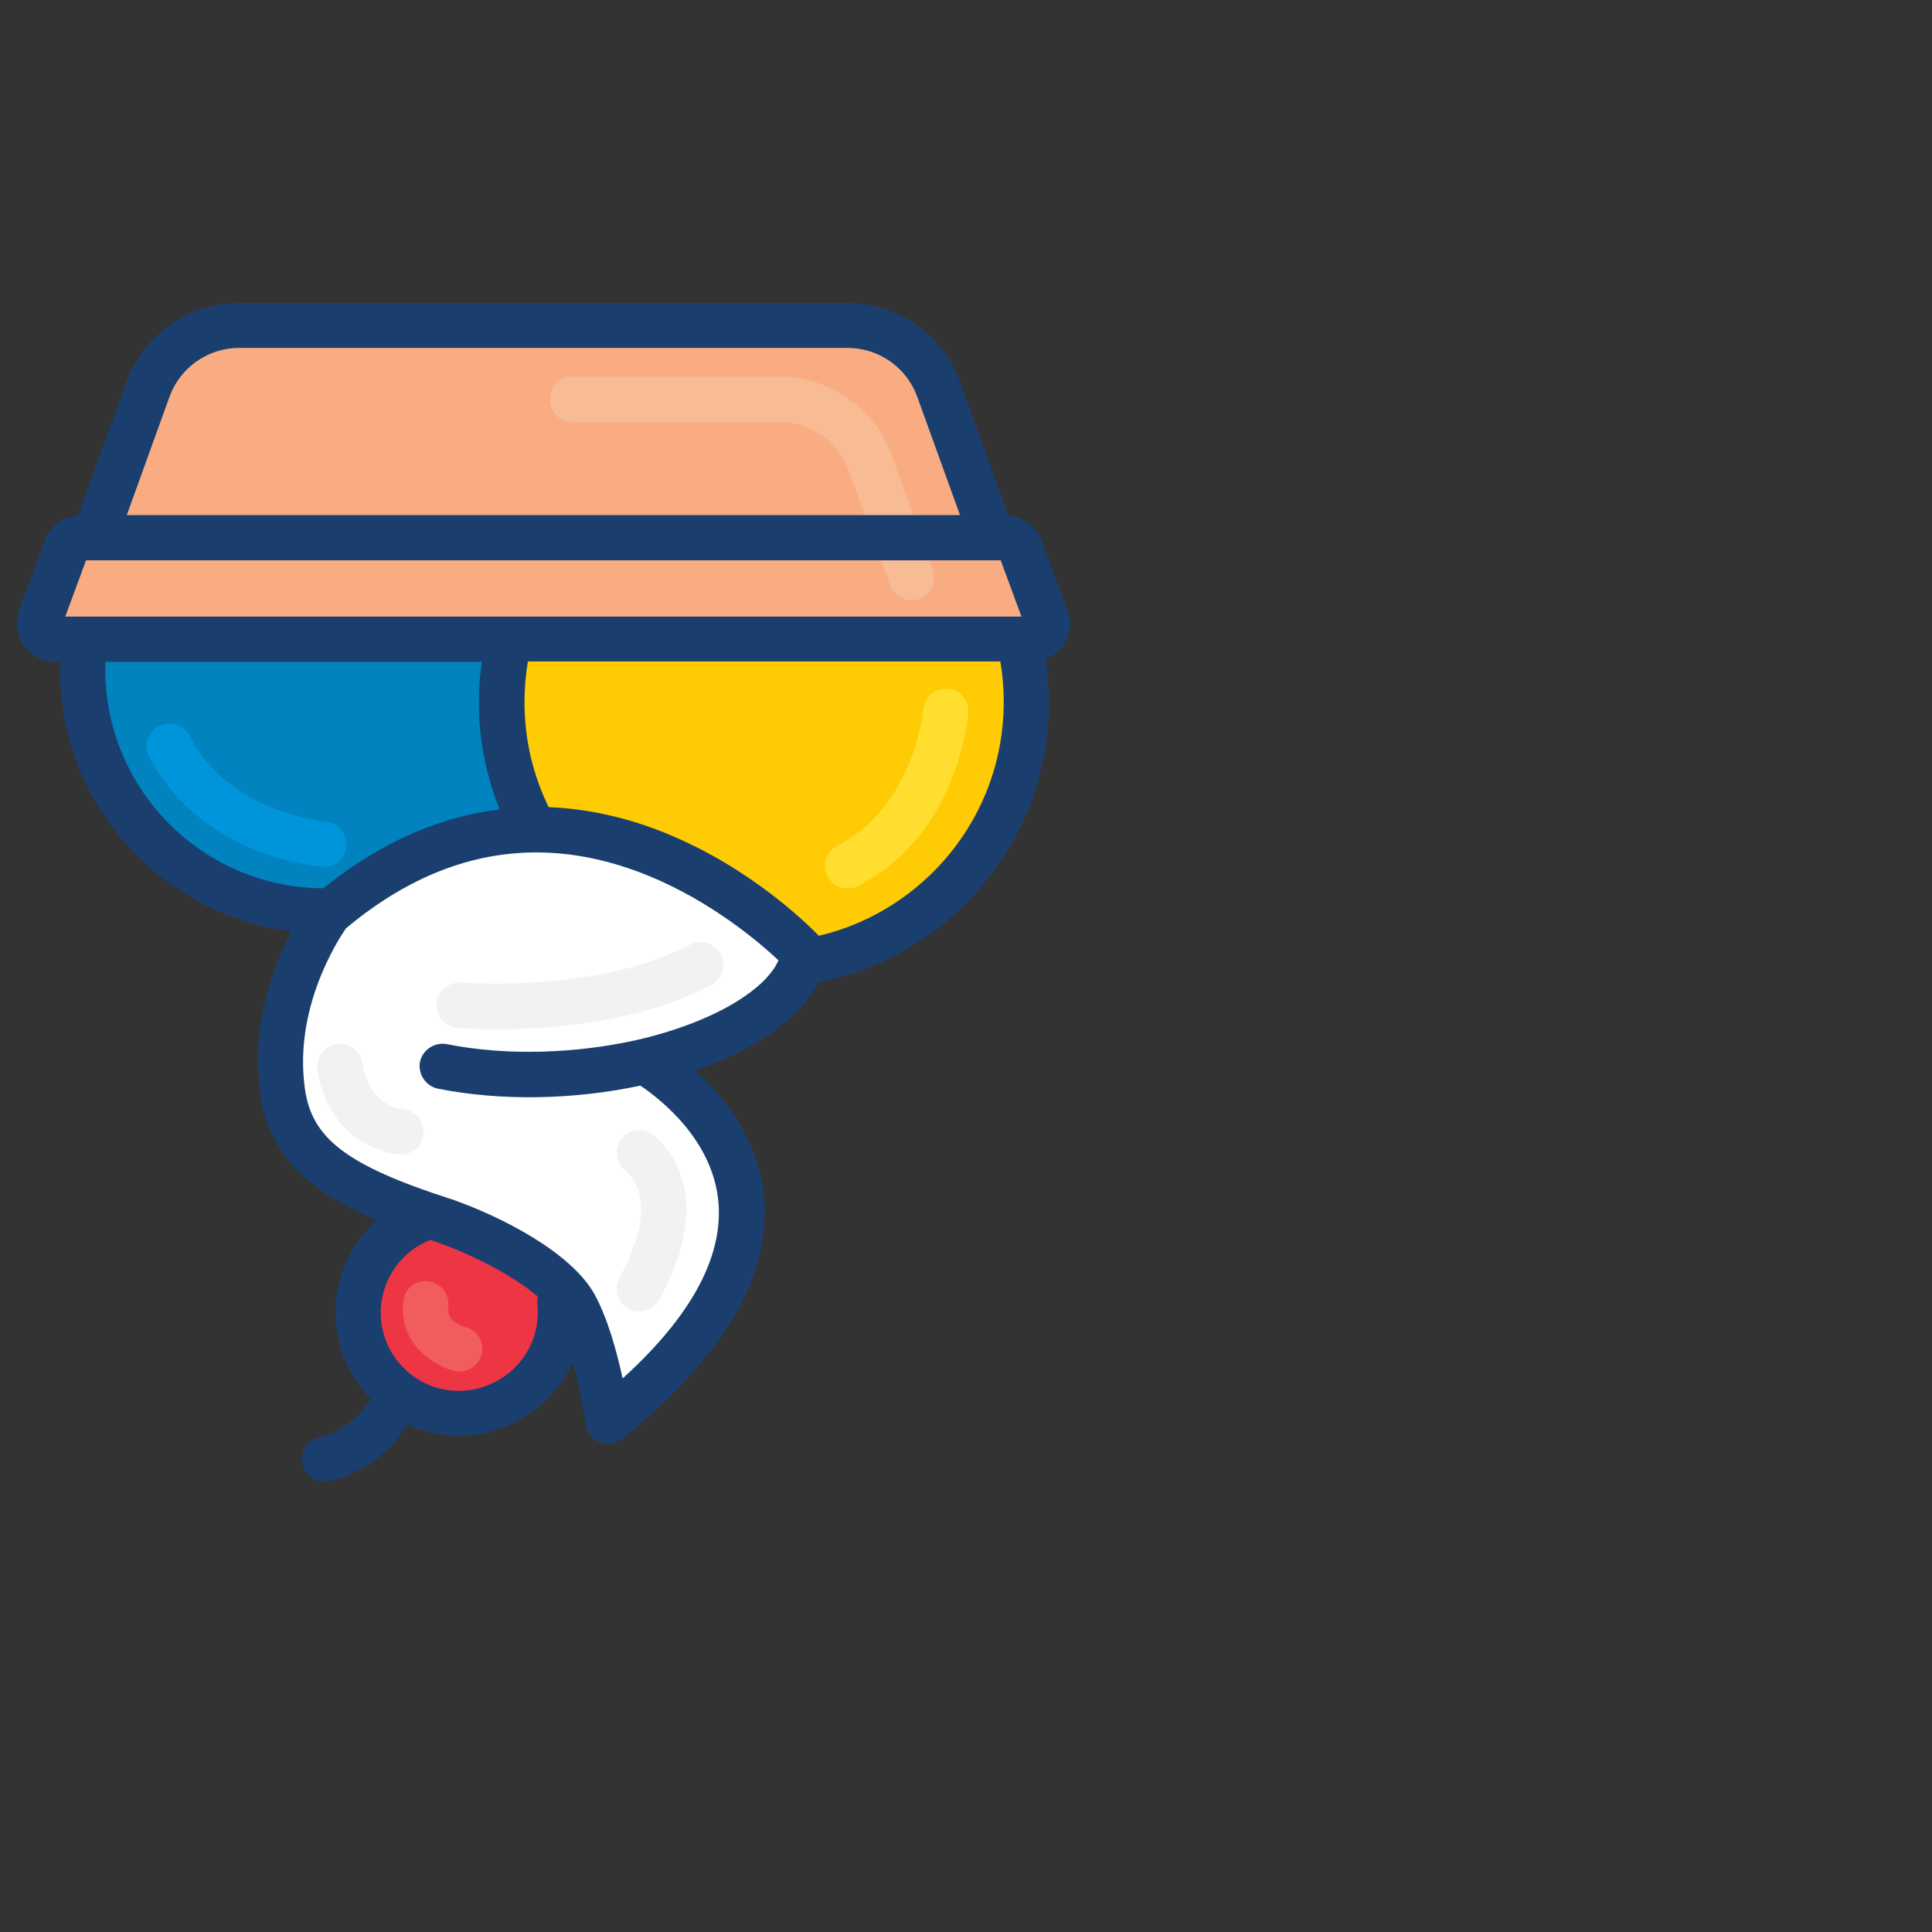 <?xml version="1.0" ?><svg id="Layer_1" style="enable-background:new 0 0 512 512;" version="1.1" viewBox="0 0 512 512" xml:space="preserve" xmlns="http://www.w3.org/2000/svg" xmlns:xlink="http://www.w3.org/1999/xlink"><rect x="0" y="0" width="512" height="512" fill="#333333" stroke="none"/><style type="text/css">
	.st0{fill:#EE3544;}
	.st1{fill:#0083BF;}
	.st2{fill:#FFCB05;}
	.st3{fill:#F9AC82;}
	.st4{fill:none;stroke:#1A3F6F;stroke-width:12;stroke-linecap:round;stroke-linejoin:round;stroke-miterlimit:10;}
	.st5{fill:#F8BC95;}
	.st6{fill:#FFFFFF;}
	.st7{fill:#F1F2F2;}
	.st8{fill:#FFDE2F;}
	.st9{fill:#0095DA;}
	.st10{fill:#F15C5C;}
	.st11{fill:#1A3F6F;}
</style><g transform="rotate(180) translate(-400 -500)"><path class="st0" d="M287.2,177.4c10.4-3.6,17.9-13.6,17.9-25.3c0-14.8-12-26.7-26.7-26.7c-14.8,0-28.6,12.8-26.7,29.7   C251.7,155.1,251.6,169.5,287.2,177.4"/><circle class="st1" cx="314.1" cy="322.6" r="64"/><circle class="st2" cx="197.5" cy="313.8" r="69.5"/><path class="st3" d="M385.4,330.6H126.6c-2.9,0-4.9,2.9-3.9,5.6l6.9,18.6c0.6,1.6,2.2,2.7,3.9,2.7h3.5l14.2,39.3   c3.7,10.2,13.3,17,24.1,17h161.3c10.8,0,20.5-6.8,24.1-17l14.2-39.3h3.5c1.7,0,3.3-1.1,3.9-2.7l6.9-18.6   C390.3,333.5,388.3,330.6,385.4,330.6z"/><path class="st4" d="M287.2,177.4"/><path class="st5" d="M248.3,400.2h-54.8c-13.3,0-25.3-8.4-29.8-20.9L152.8,349c-1.1-3.1,0.5-6.6,3.6-7.7c3.1-1.1,6.6,0.5,7.7,3.6   l10.9,30.3c2.8,7.8,10.2,13,18.5,13h54.8c3.3,0,6,2.7,6,6S251.7,400.2,248.3,400.2z"/><path class="st6" d="M186.6,246c0,0,60.8,66,125.8,10.9c0,0,16.1-21.2,12.4-47.4c-2.5-17.8-16.5-25.6-42.3-34   c-12.7-4.4-29.9-13.3-35.2-22.6c-5.9-10.6-8.7-30.8-8.7-30.8c-73.9,59.8-9.8,95.4-9.8,95.4C204.9,222.3,188.8,232.7,186.6,246z"/><path class="st7" d="M230.6,200.5c-1.4,0-2.8-0.5-3.9-1.5c-7.8-6.8-10.4-16.7-7.4-28.7c2-8.3,6.1-14.7,6.2-15   c1.8-2.8,5.5-3.7,8.3-1.9c2.8,1.8,3.6,5.5,1.9,8.3l0,0c-0.1,0.2-11.7,19.2-1.2,28.3c2.5,2.2,2.8,6,0.6,8.5   C233.9,199.8,232.2,200.5,230.6,200.5z"/><path class="st7" d="M309.9,223.4c-3,0-5.6-2.3-6-5.4c-0.1-1.1-1.5-10.7-11-12c-3.3-0.4-5.6-3.5-5.1-6.8c0.4-3.3,3.5-5.6,6.8-5.1   c15.3,2.1,20.6,15.7,21.3,22.7c0.3,3.3-2.1,6.2-5.4,6.6C310.3,223.4,310.1,223.4,309.9,223.4z"/><path class="st7" d="M214.3,250.3c-2.2,0-4.2-1.2-5.3-3.2c-1.5-2.9-0.4-6.6,2.5-8.1c27.7-14.7,65.7-11.5,67.3-11.4   c3.3,0.3,5.7,3.2,5.5,6.5c-0.3,3.3-3.2,5.7-6.5,5.5c-0.5,0-36.2-2.9-60.7,10.1C216.2,250.1,215.3,250.3,214.3,250.3z"/><path class="st8" d="M149.4,317.5c-0.2,0-0.3,0-0.5,0c-3.3-0.2-5.8-3.1-5.5-6.4c0.1-1.3,2.7-32.2,29.2-45.9   c2.9-1.5,6.6-0.4,8.1,2.6c1.5,2.9,0.4,6.6-2.6,8.1c-20.6,10.6-22.7,35.9-22.8,36.1C155.1,315.1,152.5,317.5,149.4,317.5z"/><path class="st9" d="M355.1,308.2c-2.2,0-4.3-1.2-5.3-3.2c-10.6-20.6-35.9-22.7-36.1-22.8c-3.3-0.2-5.8-3.1-5.5-6.4   c0.2-3.3,3.1-5.8,6.4-5.5c1.3,0.1,32.2,2.7,45.9,29.2c1.5,2.9,0.4,6.6-2.6,8.1C357,308,356,308.2,355.1,308.2z"/><path class="st10" d="M287.2,160.5c-0.3,0-0.5,0-0.8-0.1c-3.3-0.4-5.6-3.4-5.2-6.7c0.5-3.7-3.4-5.1-4.6-5.4   c-3.2-0.9-5.1-4.1-4.2-7.3c0.8-3.2,4.2-5.1,7.4-4.3c0.6,0.2,3.9,1.1,7,3.6c4.8,3.7,7.1,9.1,6.3,15   C292.8,158.3,290.2,160.5,287.2,160.5z"/><path class="st11" d="M393.7,329c-1.9-2.7-5-4.4-8.3-4.4h-1.3c0-0.7,0-1.3,0-2c0-35.7-26.8-65.2-61.4-69.4   c4.8-9.2,10.9-25,8.3-43.2c-2.4-17.6-15-26.7-30.9-33.3c6.9-6.1,11-15,11-24.5c0-8.9-3.5-16.9-9.3-22.8c2-3.4,6.1-8.4,13.7-10.3   c3.2-0.8,5.1-4.1,4.3-7.3c-0.8-3.2-4.1-5.1-7.3-4.3c-10.9,2.8-17.2,9.7-20.5,15c-4.2-1.9-8.8-3-13.7-3c-9.3,0-18.3,4.1-24.6,11.1   c-2.3,2.6-4.1,5.4-5.5,8.4c-1.8-6.6-3-13.3-3.4-16.4c-0.3-2.1-1.7-4-3.7-4.8c-2-0.8-4.3-0.4-6,0.9c-26.8,21.7-39.4,43.1-37.6,63.8   c1.4,15.6,10.6,26.9,18.3,33.8c-7.5,2.6-14.4,5.9-20,9.8c-5.9,4.1-10.2,8.7-12.6,13.6c-34.8,6.7-61.2,37.4-61.2,74.1   c0,3.9,0.3,7.8,0.9,11.5c-1.8,0.7-3.4,2-4.6,3.6c-1.9,2.7-2.3,6.2-1.2,9.3l6.9,18.6c1.4,3.7,4.9,6.3,8.8,6.6l12.8,35.4   c4.5,12.5,16.5,20.9,29.8,20.9h161.3c13.3,0,25.3-8.4,29.8-20.9l12.8-35.4c3.9-0.3,7.4-2.9,8.8-6.6l6.9-18.6   C396,335.2,395.6,331.7,393.7,329z M372.1,322.6c0,0.7,0,1.3,0,2h-99.8c0.5-3.5,0.8-7.1,0.8-10.8c0-10-2-19.5-5.5-28.3   c14.6-1.8,30.5-7.8,46.7-20.9C346.2,264.7,372.1,290.7,372.1,322.6z M257.6,154.4c-0.6-5.9,1.2-11.5,5.1-15.9   c4-4.5,9.9-7.1,15.7-7.1c11.4,0,20.7,9.3,20.7,20.7c0,8.6-5.3,16.3-13.2,19.3c-0.4-0.1-0.8-0.3-1.2-0.4c-9.7-3.4-20.7-9-27.2-14.6   C257.6,155.8,257.7,155.1,257.6,154.4z M202.6,236c7.1-4.9,16.7-8.7,27.3-11.3c0.4-0.1,0.9-0.2,1.3-0.3c16.1-3.6,34.5-4.3,50.4-1.1   c3.2,0.6,6.4-1.5,7.1-4.7c0.6-3.2-1.5-6.4-4.7-7.1c-17.1-3.4-36.4-2.9-53.7,0.8c-5.2-3.5-19.3-14.4-20.7-31   c-1.2-14.5,7.3-30.2,25.4-46.6c1.5,7,4,16.1,7.5,22.4c6.2,11,24.5,20.5,38.4,25.3c0,0,0.1,0,0.1,0c27.1,8.8,36.4,15.9,38.2,29.1   c3,21.3-8.7,39.3-10.9,42.5c-24.9,20.8-51.8,25.5-80.2,13.9c-16.8-6.9-29.4-17.7-34.4-22.4C195.1,242.3,198.1,239.1,202.6,236z    M183,252c3.1,3.2,18,17.9,40.1,27c8.9,3.7,19.6,6.6,31.5,7.1c4.1,8.4,6.4,17.8,6.4,27.8c0,3.7-0.3,7.3-0.9,10.8H134.9   c-0.6-3.5-0.9-7.1-0.9-10.8C134,283.8,155,258.6,183,252z M355.1,394.8c-2.8,7.8-10.2,13-18.5,13H175.4c-8.3,0-15.7-5.2-18.5-13   l-11.3-31.3h220.8L355.1,394.8z M377.2,351.5H134.8l-5.5-14.9h253.4L377.2,351.5z"/></g></svg>